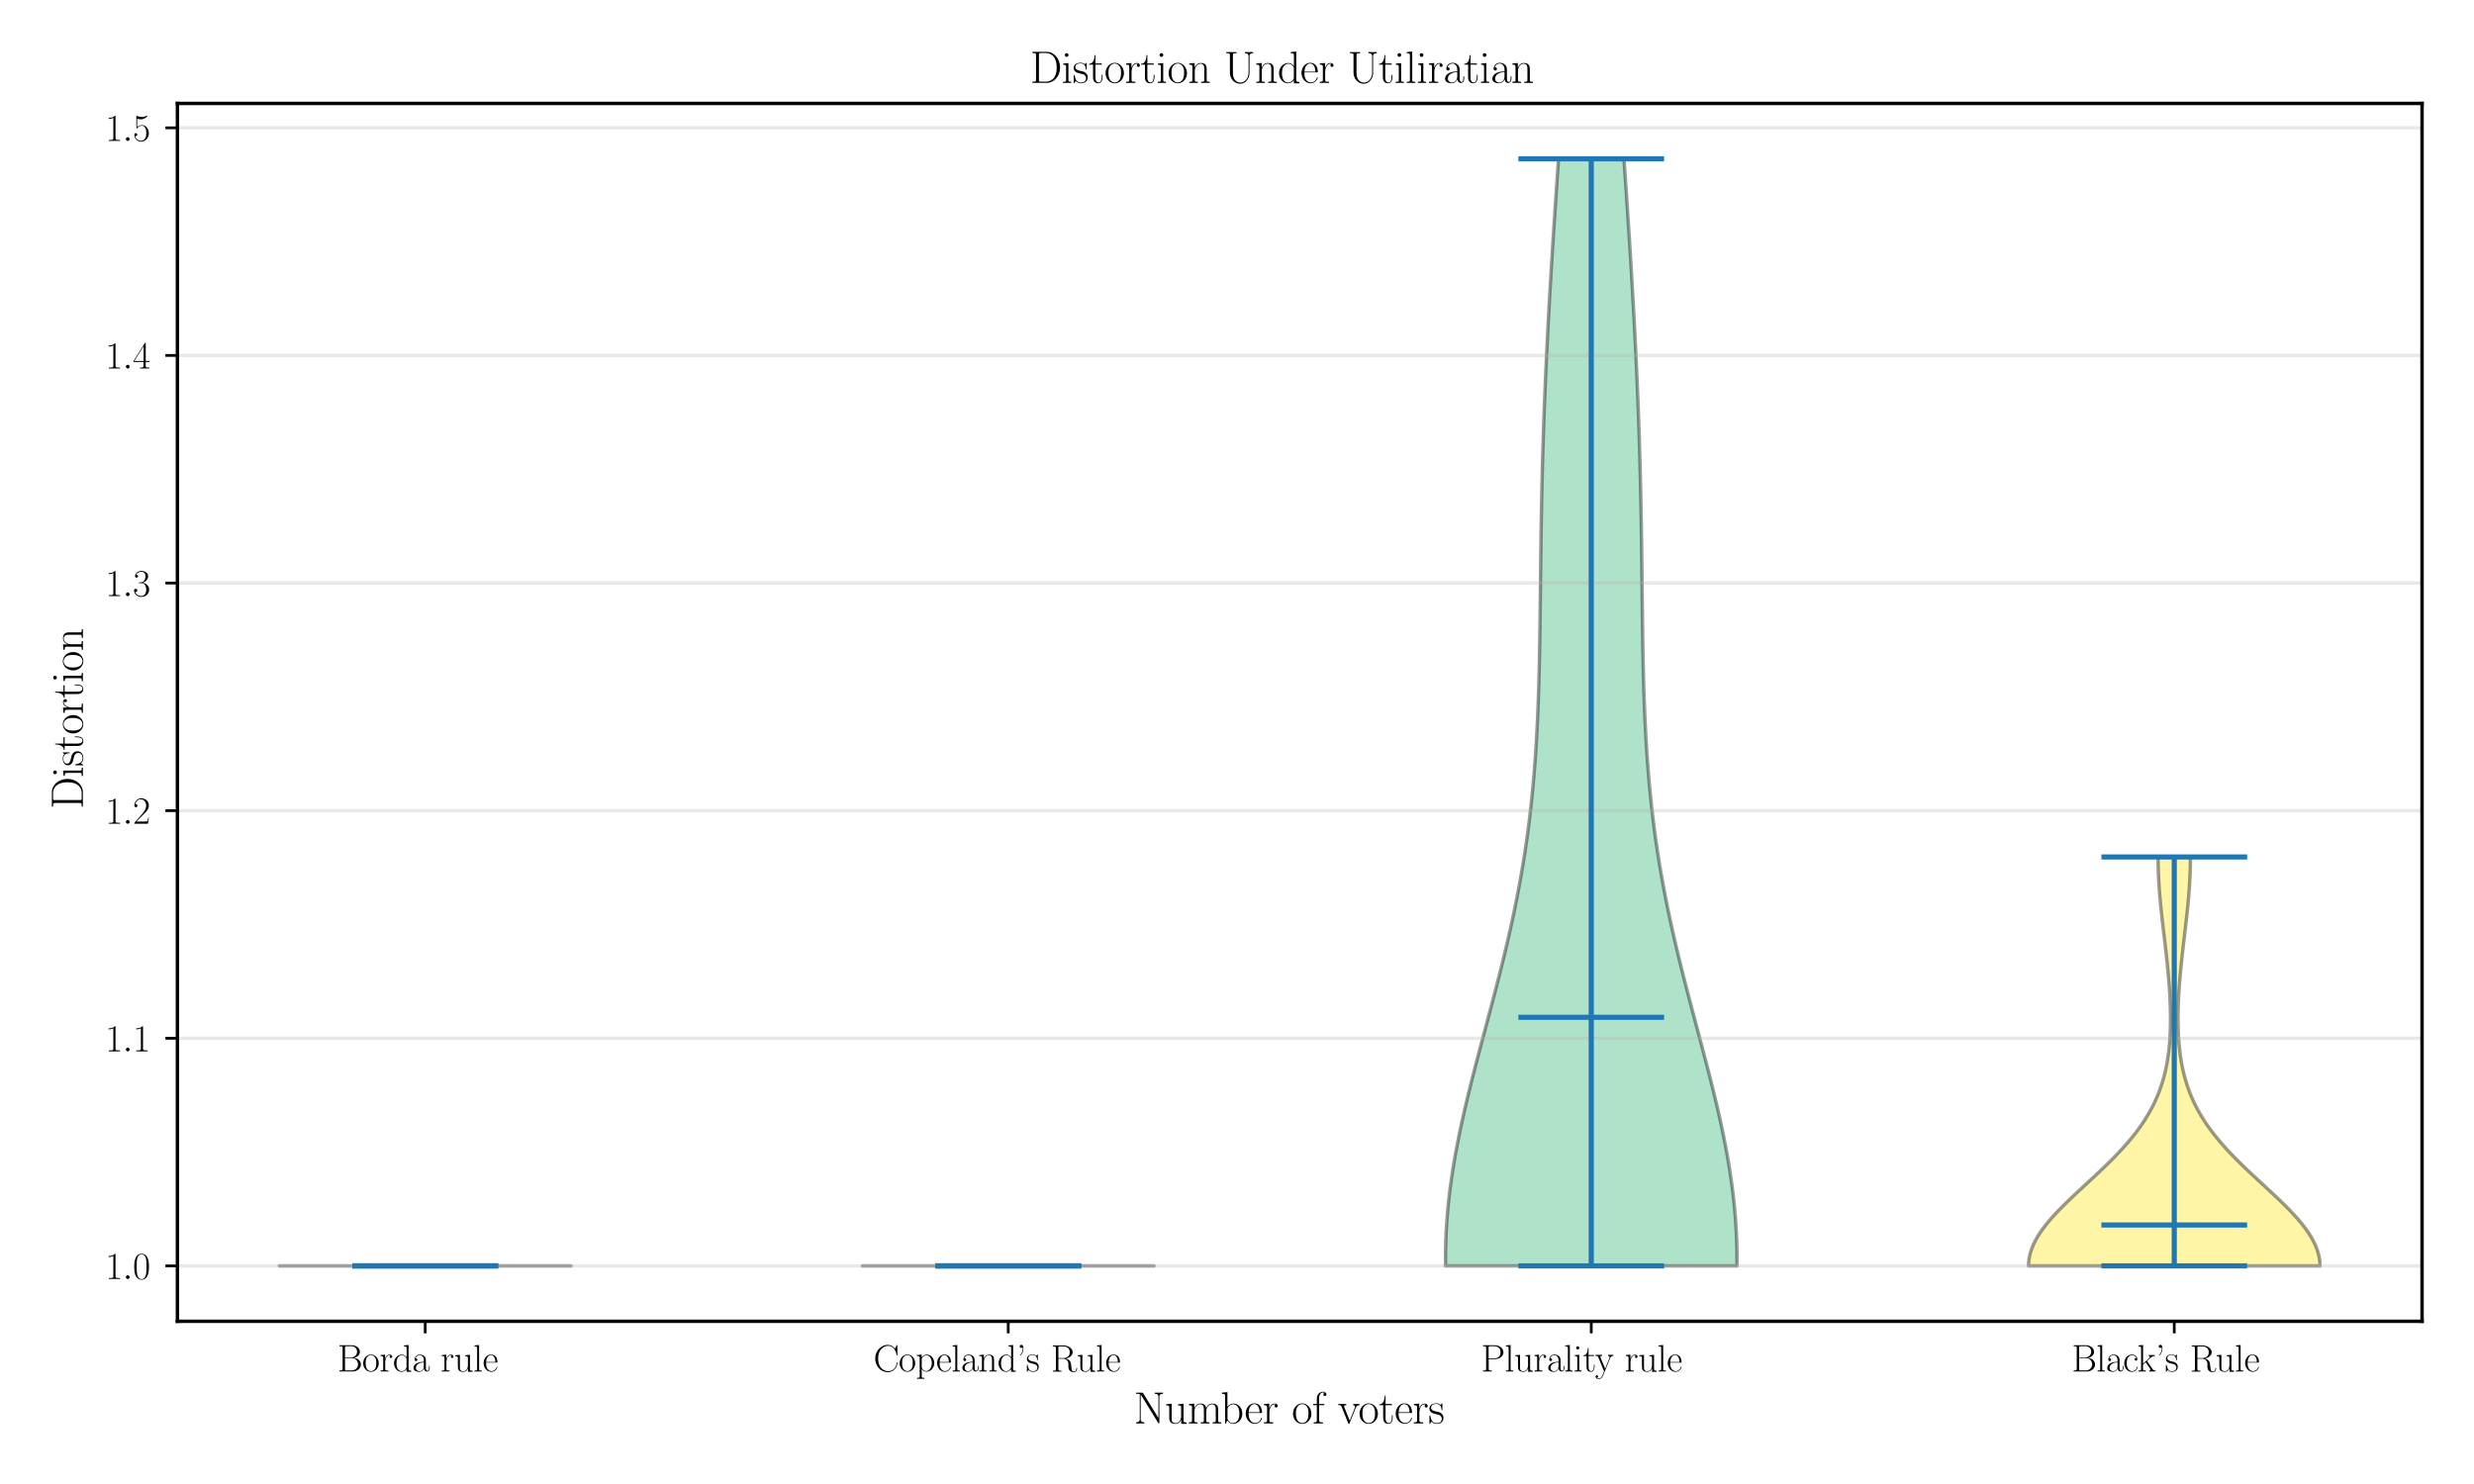 <?xml version="1.0" encoding="utf-8" standalone="no"?>
<!DOCTYPE svg PUBLIC "-//W3C//DTD SVG 1.1//EN"
  "http://www.w3.org/Graphics/SVG/1.1/DTD/svg11.dtd">
<svg xmlns:xlink="http://www.w3.org/1999/xlink" width="720pt" height="432pt" viewBox="0 0 720 432" xmlns="http://www.w3.org/2000/svg" version="1.1">
 <defs>
  <style type="text/css">*{stroke-linejoin: round; stroke-linecap: butt}</style>
 </defs>
 <g id="figure_1">
  <g id="patch_1">
   <path d="M 0 432 
L 720 432 
L 720 0 
L 0 0 
z
" style="fill: #ffffff"/>
  </g>
  <g id="axes_1">
   <g id="patch_2">
    <path d="M 51.635 384.626 
L 704.88 384.626 
L 704.88 30.114 
L 51.635 30.114 
z
" style="fill: #ffffff"/>
   </g>
   <g id="PolyCollection_1">
    <defs>
     <path id="m11a77b57ec" d="M 166.165 -63.488 
L 81.328 -63.488 
L 81.328 -63.488 
L 81.328 -63.488 
L 81.328 -63.488 
L 81.328 -63.488 
L 81.328 -63.488 
L 81.328 -63.488 
L 81.328 -63.488 
L 81.328 -63.488 
L 81.328 -63.488 
L 81.328 -63.488 
L 81.328 -63.488 
L 81.328 -63.488 
L 81.328 -63.488 
L 81.328 -63.488 
L 81.328 -63.488 
L 81.328 -63.488 
L 81.328 -63.488 
L 81.328 -63.488 
L 81.328 -63.488 
L 81.328 -63.488 
L 81.328 -63.488 
L 81.328 -63.488 
L 81.328 -63.488 
L 81.328 -63.488 
L 81.328 -63.488 
L 81.328 -63.488 
L 81.328 -63.488 
L 81.328 -63.488 
L 81.328 -63.488 
L 81.328 -63.488 
L 81.328 -63.488 
L 81.328 -63.488 
L 81.328 -63.488 
L 81.328 -63.488 
L 81.328 -63.488 
L 81.328 -63.488 
L 81.328 -63.488 
L 81.328 -63.488 
L 81.328 -63.488 
L 81.328 -63.488 
L 81.328 -63.488 
L 81.328 -63.488 
L 81.328 -63.488 
L 81.328 -63.488 
L 81.328 -63.488 
L 81.328 -63.488 
L 81.328 -63.488 
L 81.328 -63.488 
L 81.328 -63.488 
L 81.328 -63.488 
L 81.328 -63.488 
L 81.328 -63.488 
L 81.328 -63.488 
L 81.328 -63.488 
L 81.328 -63.488 
L 81.328 -63.488 
L 81.328 -63.488 
L 81.328 -63.488 
L 81.328 -63.488 
L 81.328 -63.488 
L 81.328 -63.488 
L 81.328 -63.488 
L 81.328 -63.488 
L 81.328 -63.488 
L 81.328 -63.488 
L 81.328 -63.488 
L 81.328 -63.488 
L 81.328 -63.488 
L 81.328 -63.488 
L 81.328 -63.488 
L 81.328 -63.488 
L 81.328 -63.488 
L 81.328 -63.488 
L 81.328 -63.488 
L 81.328 -63.488 
L 81.328 -63.488 
L 81.328 -63.488 
L 81.328 -63.488 
L 81.328 -63.488 
L 81.328 -63.488 
L 81.328 -63.488 
L 81.328 -63.488 
L 81.328 -63.488 
L 81.328 -63.488 
L 81.328 -63.488 
L 81.328 -63.488 
L 81.328 -63.488 
L 81.328 -63.488 
L 81.328 -63.488 
L 81.328 -63.488 
L 81.328 -63.488 
L 81.328 -63.488 
L 81.328 -63.488 
L 81.328 -63.488 
L 81.328 -63.488 
L 81.328 -63.488 
L 81.328 -63.488 
L 81.328 -63.488 
L 81.328 -63.488 
L 166.165 -63.488 
L 166.165 -63.488 
L 166.165 -63.488 
L 166.165 -63.488 
L 166.165 -63.488 
L 166.165 -63.488 
L 166.165 -63.488 
L 166.165 -63.488 
L 166.165 -63.488 
L 166.165 -63.488 
L 166.165 -63.488 
L 166.165 -63.488 
L 166.165 -63.488 
L 166.165 -63.488 
L 166.165 -63.488 
L 166.165 -63.488 
L 166.165 -63.488 
L 166.165 -63.488 
L 166.165 -63.488 
L 166.165 -63.488 
L 166.165 -63.488 
L 166.165 -63.488 
L 166.165 -63.488 
L 166.165 -63.488 
L 166.165 -63.488 
L 166.165 -63.488 
L 166.165 -63.488 
L 166.165 -63.488 
L 166.165 -63.488 
L 166.165 -63.488 
L 166.165 -63.488 
L 166.165 -63.488 
L 166.165 -63.488 
L 166.165 -63.488 
L 166.165 -63.488 
L 166.165 -63.488 
L 166.165 -63.488 
L 166.165 -63.488 
L 166.165 -63.488 
L 166.165 -63.488 
L 166.165 -63.488 
L 166.165 -63.488 
L 166.165 -63.488 
L 166.165 -63.488 
L 166.165 -63.488 
L 166.165 -63.488 
L 166.165 -63.488 
L 166.165 -63.488 
L 166.165 -63.488 
L 166.165 -63.488 
L 166.165 -63.488 
L 166.165 -63.488 
L 166.165 -63.488 
L 166.165 -63.488 
L 166.165 -63.488 
L 166.165 -63.488 
L 166.165 -63.488 
L 166.165 -63.488 
L 166.165 -63.488 
L 166.165 -63.488 
L 166.165 -63.488 
L 166.165 -63.488 
L 166.165 -63.488 
L 166.165 -63.488 
L 166.165 -63.488 
L 166.165 -63.488 
L 166.165 -63.488 
L 166.165 -63.488 
L 166.165 -63.488 
L 166.165 -63.488 
L 166.165 -63.488 
L 166.165 -63.488 
L 166.165 -63.488 
L 166.165 -63.488 
L 166.165 -63.488 
L 166.165 -63.488 
L 166.165 -63.488 
L 166.165 -63.488 
L 166.165 -63.488 
L 166.165 -63.488 
L 166.165 -63.488 
L 166.165 -63.488 
L 166.165 -63.488 
L 166.165 -63.488 
L 166.165 -63.488 
L 166.165 -63.488 
L 166.165 -63.488 
L 166.165 -63.488 
L 166.165 -63.488 
L 166.165 -63.488 
L 166.165 -63.488 
L 166.165 -63.488 
L 166.165 -63.488 
L 166.165 -63.488 
L 166.165 -63.488 
L 166.165 -63.488 
L 166.165 -63.488 
L 166.165 -63.488 
L 166.165 -63.488 
L 166.165 -63.488 
L 166.165 -63.488 
z
" style="stroke: #000000; stroke-opacity: 0.4"/>
    </defs>
    <g clip-path="url(#p20ee28dfc5)">
     <use xlink:href="#m11a77b57ec" x="0" y="432" style="fill: #440154; fill-opacity: 0.4; stroke: #000000; stroke-opacity: 0.4"/>
    </g>
   </g>
   <g id="PolyCollection_2">
    <defs>
     <path id="mfecf974565" d="M 335.839 -63.488 
L 251.002 -63.488 
L 251.002 -63.488 
L 251.002 -63.488 
L 251.002 -63.488 
L 251.002 -63.488 
L 251.002 -63.488 
L 251.002 -63.488 
L 251.002 -63.488 
L 251.002 -63.488 
L 251.002 -63.488 
L 251.002 -63.488 
L 251.002 -63.488 
L 251.002 -63.488 
L 251.002 -63.488 
L 251.002 -63.488 
L 251.002 -63.488 
L 251.002 -63.488 
L 251.002 -63.488 
L 251.002 -63.488 
L 251.002 -63.488 
L 251.002 -63.488 
L 251.002 -63.488 
L 251.002 -63.488 
L 251.002 -63.488 
L 251.002 -63.488 
L 251.002 -63.488 
L 251.002 -63.488 
L 251.002 -63.488 
L 251.002 -63.488 
L 251.002 -63.488 
L 251.002 -63.488 
L 251.002 -63.488 
L 251.002 -63.488 
L 251.002 -63.488 
L 251.002 -63.488 
L 251.002 -63.488 
L 251.002 -63.488 
L 251.002 -63.488 
L 251.002 -63.488 
L 251.002 -63.488 
L 251.002 -63.488 
L 251.002 -63.488 
L 251.002 -63.488 
L 251.002 -63.488 
L 251.002 -63.488 
L 251.002 -63.488 
L 251.002 -63.488 
L 251.002 -63.488 
L 251.002 -63.488 
L 251.002 -63.488 
L 251.002 -63.488 
L 251.002 -63.488 
L 251.002 -63.488 
L 251.002 -63.488 
L 251.002 -63.488 
L 251.002 -63.488 
L 251.002 -63.488 
L 251.002 -63.488 
L 251.002 -63.488 
L 251.002 -63.488 
L 251.002 -63.488 
L 251.002 -63.488 
L 251.002 -63.488 
L 251.002 -63.488 
L 251.002 -63.488 
L 251.002 -63.488 
L 251.002 -63.488 
L 251.002 -63.488 
L 251.002 -63.488 
L 251.002 -63.488 
L 251.002 -63.488 
L 251.002 -63.488 
L 251.002 -63.488 
L 251.002 -63.488 
L 251.002 -63.488 
L 251.002 -63.488 
L 251.002 -63.488 
L 251.002 -63.488 
L 251.002 -63.488 
L 251.002 -63.488 
L 251.002 -63.488 
L 251.002 -63.488 
L 251.002 -63.488 
L 251.002 -63.488 
L 251.002 -63.488 
L 251.002 -63.488 
L 251.002 -63.488 
L 251.002 -63.488 
L 251.002 -63.488 
L 251.002 -63.488 
L 251.002 -63.488 
L 251.002 -63.488 
L 251.002 -63.488 
L 251.002 -63.488 
L 251.002 -63.488 
L 251.002 -63.488 
L 251.002 -63.488 
L 251.002 -63.488 
L 251.002 -63.488 
L 251.002 -63.488 
L 335.839 -63.488 
L 335.839 -63.488 
L 335.839 -63.488 
L 335.839 -63.488 
L 335.839 -63.488 
L 335.839 -63.488 
L 335.839 -63.488 
L 335.839 -63.488 
L 335.839 -63.488 
L 335.839 -63.488 
L 335.839 -63.488 
L 335.839 -63.488 
L 335.839 -63.488 
L 335.839 -63.488 
L 335.839 -63.488 
L 335.839 -63.488 
L 335.839 -63.488 
L 335.839 -63.488 
L 335.839 -63.488 
L 335.839 -63.488 
L 335.839 -63.488 
L 335.839 -63.488 
L 335.839 -63.488 
L 335.839 -63.488 
L 335.839 -63.488 
L 335.839 -63.488 
L 335.839 -63.488 
L 335.839 -63.488 
L 335.839 -63.488 
L 335.839 -63.488 
L 335.839 -63.488 
L 335.839 -63.488 
L 335.839 -63.488 
L 335.839 -63.488 
L 335.839 -63.488 
L 335.839 -63.488 
L 335.839 -63.488 
L 335.839 -63.488 
L 335.839 -63.488 
L 335.839 -63.488 
L 335.839 -63.488 
L 335.839 -63.488 
L 335.839 -63.488 
L 335.839 -63.488 
L 335.839 -63.488 
L 335.839 -63.488 
L 335.839 -63.488 
L 335.839 -63.488 
L 335.839 -63.488 
L 335.839 -63.488 
L 335.839 -63.488 
L 335.839 -63.488 
L 335.839 -63.488 
L 335.839 -63.488 
L 335.839 -63.488 
L 335.839 -63.488 
L 335.839 -63.488 
L 335.839 -63.488 
L 335.839 -63.488 
L 335.839 -63.488 
L 335.839 -63.488 
L 335.839 -63.488 
L 335.839 -63.488 
L 335.839 -63.488 
L 335.839 -63.488 
L 335.839 -63.488 
L 335.839 -63.488 
L 335.839 -63.488 
L 335.839 -63.488 
L 335.839 -63.488 
L 335.839 -63.488 
L 335.839 -63.488 
L 335.839 -63.488 
L 335.839 -63.488 
L 335.839 -63.488 
L 335.839 -63.488 
L 335.839 -63.488 
L 335.839 -63.488 
L 335.839 -63.488 
L 335.839 -63.488 
L 335.839 -63.488 
L 335.839 -63.488 
L 335.839 -63.488 
L 335.839 -63.488 
L 335.839 -63.488 
L 335.839 -63.488 
L 335.839 -63.488 
L 335.839 -63.488 
L 335.839 -63.488 
L 335.839 -63.488 
L 335.839 -63.488 
L 335.839 -63.488 
L 335.839 -63.488 
L 335.839 -63.488 
L 335.839 -63.488 
L 335.839 -63.488 
L 335.839 -63.488 
L 335.839 -63.488 
L 335.839 -63.488 
L 335.839 -63.488 
L 335.839 -63.488 
z
" style="stroke: #000000; stroke-opacity: 0.4"/>
    </defs>
    <g clip-path="url(#p20ee28dfc5)">
     <use xlink:href="#mfecf974565" x="0" y="432" style="fill: #31688e; fill-opacity: 0.4; stroke: #000000; stroke-opacity: 0.4"/>
    </g>
   </g>
   <g id="PolyCollection_3">
    <defs>
     <path id="mfc6477b721" d="M 505.502 -63.488 
L 420.688 -63.488 
L 420.676 -66.743 
L 420.736 -69.999 
L 420.865 -73.254 
L 421.064 -76.509 
L 421.329 -79.765 
L 421.659 -83.02 
L 422.052 -86.276 
L 422.504 -89.531 
L 423.013 -92.786 
L 423.575 -96.042 
L 424.186 -99.297 
L 424.842 -102.553 
L 425.54 -105.808 
L 426.274 -109.063 
L 427.041 -112.319 
L 427.837 -115.574 
L 428.655 -118.829 
L 429.492 -122.085 
L 430.344 -125.34 
L 431.205 -128.596 
L 432.072 -131.851 
L 432.939 -135.106 
L 433.804 -138.362 
L 434.661 -141.617 
L 435.507 -144.873 
L 436.338 -148.128 
L 437.152 -151.383 
L 437.945 -154.639 
L 438.714 -157.894 
L 439.457 -161.15 
L 440.172 -164.405 
L 440.856 -167.66 
L 441.509 -170.916 
L 442.129 -174.171 
L 442.715 -177.427 
L 443.267 -180.682 
L 443.783 -183.937 
L 444.265 -187.193 
L 444.712 -190.448 
L 445.125 -193.704 
L 445.504 -196.959 
L 445.85 -200.214 
L 446.165 -203.47 
L 446.45 -206.725 
L 446.705 -209.981 
L 446.933 -213.236 
L 447.136 -216.491 
L 447.314 -219.747 
L 447.471 -223.002 
L 447.607 -226.257 
L 447.725 -229.513 
L 447.827 -232.768 
L 447.914 -236.024 
L 447.989 -239.279 
L 448.053 -242.534 
L 448.108 -245.79 
L 448.156 -249.045 
L 448.199 -252.301 
L 448.238 -255.556 
L 448.274 -258.811 
L 448.31 -262.067 
L 448.346 -265.322 
L 448.383 -268.578 
L 448.423 -271.833 
L 448.467 -275.088 
L 448.514 -278.344 
L 448.567 -281.599 
L 448.626 -284.855 
L 448.69 -288.11 
L 448.762 -291.365 
L 448.84 -294.621 
L 448.925 -297.876 
L 449.018 -301.132 
L 449.118 -304.387 
L 449.226 -307.642 
L 449.341 -310.898 
L 449.463 -314.153 
L 449.593 -317.409 
L 449.73 -320.664 
L 449.873 -323.919 
L 450.023 -327.175 
L 450.179 -330.43 
L 450.342 -333.685 
L 450.51 -336.941 
L 450.684 -340.196 
L 450.864 -343.452 
L 451.048 -346.707 
L 451.237 -349.962 
L 451.431 -353.218 
L 451.629 -356.473 
L 451.831 -359.729 
L 452.037 -362.984 
L 452.247 -366.239 
L 452.46 -369.495 
L 452.676 -372.75 
L 452.895 -376.006 
L 453.117 -379.261 
L 453.341 -382.516 
L 453.568 -385.772 
L 472.621 -385.772 
L 472.621 -385.772 
L 472.848 -382.516 
L 473.072 -379.261 
L 473.294 -376.006 
L 473.513 -372.75 
L 473.73 -369.495 
L 473.942 -366.239 
L 474.152 -362.984 
L 474.358 -359.729 
L 474.56 -356.473 
L 474.758 -353.218 
L 474.952 -349.962 
L 475.141 -346.707 
L 475.326 -343.452 
L 475.505 -340.196 
L 475.679 -336.941 
L 475.847 -333.685 
L 476.01 -330.43 
L 476.166 -327.175 
L 476.316 -323.919 
L 476.46 -320.664 
L 476.596 -317.409 
L 476.726 -314.153 
L 476.848 -310.898 
L 476.963 -307.642 
L 477.071 -304.387 
L 477.171 -301.132 
L 477.264 -297.876 
L 477.349 -294.621 
L 477.428 -291.365 
L 477.499 -288.11 
L 477.564 -284.855 
L 477.622 -281.599 
L 477.675 -278.344 
L 477.723 -275.088 
L 477.766 -271.833 
L 477.806 -268.578 
L 477.844 -265.322 
L 477.879 -262.067 
L 477.915 -258.811 
L 477.952 -255.556 
L 477.99 -252.301 
L 478.033 -249.045 
L 478.081 -245.79 
L 478.137 -242.534 
L 478.201 -239.279 
L 478.275 -236.024 
L 478.363 -232.768 
L 478.464 -229.513 
L 478.582 -226.257 
L 478.719 -223.002 
L 478.875 -219.747 
L 479.054 -216.491 
L 479.256 -213.236 
L 479.484 -209.981 
L 479.74 -206.725 
L 480.024 -203.47 
L 480.339 -200.214 
L 480.685 -196.959 
L 481.064 -193.704 
L 481.477 -190.448 
L 481.924 -187.193 
L 482.406 -183.937 
L 482.923 -180.682 
L 483.474 -177.427 
L 484.06 -174.171 
L 484.68 -170.916 
L 485.333 -167.66 
L 486.018 -164.405 
L 486.732 -161.15 
L 487.475 -157.894 
L 488.245 -154.639 
L 489.037 -151.383 
L 489.851 -148.128 
L 490.683 -144.873 
L 491.529 -141.617 
L 492.386 -138.362 
L 493.25 -135.106 
L 494.117 -131.851 
L 494.984 -128.596 
L 495.845 -125.34 
L 496.697 -122.085 
L 497.534 -118.829 
L 498.353 -115.574 
L 499.148 -112.319 
L 499.915 -109.063 
L 500.65 -105.808 
L 501.347 -102.553 
L 502.004 -99.297 
L 502.615 -96.042 
L 503.177 -92.786 
L 503.685 -89.531 
L 504.138 -86.276 
L 504.53 -83.02 
L 504.86 -79.765 
L 505.126 -76.509 
L 505.324 -73.254 
L 505.454 -69.999 
L 505.513 -66.743 
L 505.502 -63.488 
z
" style="stroke: #000000; stroke-opacity: 0.4"/>
    </defs>
    <g clip-path="url(#p20ee28dfc5)">
     <use xlink:href="#mfc6477b721" x="0" y="432" style="fill: #35b779; fill-opacity: 0.4; stroke: #000000; stroke-opacity: 0.4"/>
    </g>
   </g>
   <g id="PolyCollection_4">
    <defs>
     <path id="m595be075d6" d="M 675.187 -63.488 
L 590.35 -63.488 
L 590.404 -64.69 
L 590.567 -65.893 
L 590.836 -67.095 
L 591.211 -68.297 
L 591.687 -69.5 
L 592.262 -70.702 
L 592.932 -71.905 
L 593.69 -73.107 
L 594.532 -74.31 
L 595.452 -75.512 
L 596.443 -76.714 
L 597.497 -77.917 
L 598.609 -79.119 
L 599.771 -80.322 
L 600.975 -81.524 
L 602.213 -82.727 
L 603.478 -83.929 
L 604.762 -85.131 
L 606.059 -86.334 
L 607.36 -87.536 
L 608.66 -88.739 
L 609.952 -89.941 
L 611.23 -91.144 
L 612.488 -92.346 
L 613.722 -93.548 
L 614.926 -94.751 
L 616.096 -95.953 
L 617.229 -97.156 
L 618.321 -98.358 
L 619.371 -99.561 
L 620.376 -100.763 
L 621.333 -101.965 
L 622.243 -103.168 
L 623.105 -104.37 
L 623.917 -105.573 
L 624.68 -106.775 
L 625.395 -107.977 
L 626.061 -109.18 
L 626.681 -110.382 
L 627.255 -111.585 
L 627.784 -112.787 
L 628.271 -113.99 
L 628.716 -115.192 
L 629.122 -116.394 
L 629.49 -117.597 
L 629.822 -118.799 
L 630.12 -120.002 
L 630.386 -121.204 
L 630.621 -122.407 
L 630.828 -123.609 
L 631.009 -124.811 
L 631.164 -126.014 
L 631.296 -127.216 
L 631.406 -128.419 
L 631.495 -129.621 
L 631.565 -130.824 
L 631.617 -132.026 
L 631.652 -133.228 
L 631.672 -134.431 
L 631.677 -135.633 
L 631.667 -136.836 
L 631.645 -138.038 
L 631.611 -139.241 
L 631.565 -140.443 
L 631.508 -141.645 
L 631.441 -142.848 
L 631.365 -144.05 
L 631.28 -145.253 
L 631.186 -146.455 
L 631.085 -147.658 
L 630.976 -148.86 
L 630.861 -150.062 
L 630.741 -151.265 
L 630.615 -152.467 
L 630.484 -153.67 
L 630.35 -154.872 
L 630.212 -156.074 
L 630.073 -157.277 
L 629.931 -158.479 
L 629.789 -159.682 
L 629.647 -160.884 
L 629.506 -162.087 
L 629.367 -163.289 
L 629.231 -164.491 
L 629.098 -165.694 
L 628.97 -166.896 
L 628.847 -168.099 
L 628.73 -169.301 
L 628.621 -170.504 
L 628.519 -171.706 
L 628.425 -172.908 
L 628.341 -174.111 
L 628.267 -175.313 
L 628.204 -176.516 
L 628.151 -177.718 
L 628.109 -178.921 
L 628.079 -180.123 
L 628.061 -181.325 
L 628.055 -182.528 
L 637.482 -182.528 
L 637.482 -182.528 
L 637.476 -181.325 
L 637.458 -180.123 
L 637.428 -178.921 
L 637.386 -177.718 
L 637.334 -176.516 
L 637.27 -175.313 
L 637.196 -174.111 
L 637.112 -172.908 
L 637.018 -171.706 
L 636.917 -170.504 
L 636.807 -169.301 
L 636.69 -168.099 
L 636.567 -166.896 
L 636.439 -165.694 
L 636.306 -164.491 
L 636.17 -163.289 
L 636.031 -162.087 
L 635.89 -160.884 
L 635.748 -159.682 
L 635.606 -158.479 
L 635.464 -157.277 
L 635.325 -156.074 
L 635.187 -154.872 
L 635.053 -153.67 
L 634.922 -152.467 
L 634.796 -151.265 
L 634.676 -150.062 
L 634.561 -148.86 
L 634.452 -147.658 
L 634.351 -146.455 
L 634.257 -145.253 
L 634.172 -144.05 
L 634.096 -142.848 
L 634.029 -141.645 
L 633.972 -140.443 
L 633.926 -139.241 
L 633.892 -138.038 
L 633.87 -136.836 
L 633.861 -135.633 
L 633.865 -134.431 
L 633.885 -133.228 
L 633.92 -132.026 
L 633.972 -130.824 
L 634.042 -129.621 
L 634.131 -128.419 
L 634.241 -127.216 
L 634.373 -126.014 
L 634.528 -124.811 
L 634.709 -123.609 
L 634.916 -122.407 
L 635.152 -121.204 
L 635.417 -120.002 
L 635.715 -118.799 
L 636.048 -117.597 
L 636.415 -116.394 
L 636.821 -115.192 
L 637.266 -113.99 
L 637.753 -112.787 
L 638.282 -111.585 
L 638.856 -110.382 
L 639.476 -109.18 
L 640.142 -107.977 
L 640.857 -106.775 
L 641.62 -105.573 
L 642.433 -104.37 
L 643.294 -103.168 
L 644.204 -101.965 
L 645.162 -100.763 
L 646.166 -99.561 
L 647.216 -98.358 
L 648.308 -97.156 
L 649.441 -95.953 
L 650.612 -94.751 
L 651.815 -93.548 
L 653.049 -92.346 
L 654.307 -91.144 
L 655.585 -89.941 
L 656.877 -88.739 
L 658.177 -87.536 
L 659.478 -86.334 
L 660.775 -85.131 
L 662.059 -83.929 
L 663.324 -82.727 
L 664.563 -81.524 
L 665.766 -80.322 
L 666.928 -79.119 
L 668.04 -77.917 
L 669.095 -76.714 
L 670.085 -75.512 
L 671.005 -74.31 
L 671.847 -73.107 
L 672.606 -71.905 
L 673.275 -70.702 
L 673.85 -69.5 
L 674.326 -68.297 
L 674.701 -67.095 
L 674.97 -65.893 
L 675.133 -64.69 
L 675.187 -63.488 
z
" style="stroke: #000000; stroke-opacity: 0.4"/>
    </defs>
    <g clip-path="url(#p20ee28dfc5)">
     <use xlink:href="#m595be075d6" x="0" y="432" style="fill: #fde725; fill-opacity: 0.4; stroke: #000000; stroke-opacity: 0.4"/>
    </g>
   </g>
   <g id="matplotlib.axis_1">
    <g id="xtick_1">
     <g id="line2d_1">
      <defs>
       <path id="m337ea068b5" d="M 0 0 
L 0 3.5 
" style="stroke: #000000; stroke-width: 0.8"/>
      </defs>
      <g>
       <use xlink:href="#m337ea068b5" x="123.747" y="384.626" style="stroke: #000000; stroke-width: 0.8"/>
      </g>
     </g>
     <g id="text_1">
      <!-- Borda rule -->
      <g transform="translate(98.222 399.237) scale(0.11 -0.11)">
       <defs>
        <path id="CMR17-42" d="M 333 4352 
L 333 4186 
C 774 4186 845 4186 845 3900 
L 845 452 
C 845 166 774 166 333 166 
L 333 0 
L 2534 0 
C 3354 0 3885 583 3885 1164 
C 3885 1741 3360 2233 2675 2233 
C 3290 2356 3718 2771 3718 3264 
C 3718 3802 3194 4352 2368 4352 
L 333 4352 
z
M 1248 2304 
L 1248 3937 
C 1248 4155 1261 4186 1517 4186 
L 2336 4186 
C 2970 4186 3251 3674 3251 3277 
C 3251 2791 2861 2304 2170 2304 
L 1248 2304 
z
M 1517 166 
C 1261 166 1248 197 1248 413 
L 1248 2202 
L 2432 2202 
C 3091 2202 3411 1625 3411 1162 
C 3411 699 3046 166 2349 166 
L 1517 166 
z
" transform="scale(0.016)"/>
        <path id="CMR17-6f" d="M 2758 1356 
C 2758 2176 2163 2816 1466 2816 
C 768 2816 173 2176 173 1356 
C 173 551 768 -64 1466 -64 
C 2163 -64 2758 551 2758 1356 
z
M 1466 51 
C 1165 51 909 230 762 480 
C 602 767 582 1126 582 1408 
C 582 1677 595 2010 762 2298 
C 890 2509 1139 2714 1466 2714 
C 1754 2714 1997 2554 2150 2330 
C 2349 2029 2349 1607 2349 1408 
C 2349 1158 2336 775 2163 467 
C 1984 173 1709 51 1466 51 
z
" transform="scale(0.016)"/>
        <path id="CMR17-72" d="M 960 1497 
C 960 2112 1222 2688 1702 2688 
C 1747 2688 1792 2682 1837 2662 
C 1837 2662 1696 2617 1696 2452 
C 1696 2298 1818 2234 1914 2234 
C 1990 2234 2131 2279 2131 2458 
C 2131 2663 1926 2790 1709 2790 
C 1222 2790 1011 2317 947 2093 
L 941 2093 
L 941 2790 
L 198 2720 
L 198 2554 
C 576 2554 634 2515 634 2208 
L 634 428 
C 634 184 608 153 198 153 
L 198 -13 
C 352 0 646 0 813 0 
C 998 0 1325 0 1498 -13 
L 1498 153 
C 1037 153 960 153 960 440 
L 960 1497 
z
" transform="scale(0.016)"/>
        <path id="CMR17-64" d="M 1869 4326 
L 1869 4160 
C 2246 4160 2304 4122 2304 3820 
L 2304 2345 
C 2278 2377 2016 2790 1498 2790 
C 845 2790 211 2208 211 1364 
C 211 525 806 -64 1434 -64 
C 1978 -64 2259 337 2291 380 
L 2291 -63 
L 3066 -63 
L 3066 128 
C 2688 128 2630 166 2630 473 
L 2630 4396 
L 1869 4326 
z
M 2291 755 
C 2291 563 2176 390 2029 262 
C 1811 70 1594 38 1472 38 
C 1286 38 621 134 621 1356 
C 621 2612 1363 2688 1530 2688 
C 1824 2688 2061 2522 2208 2291 
C 2291 2157 2291 2138 2291 2023 
L 2291 755 
z
" transform="scale(0.016)"/>
        <path id="CMR17-61" d="M 2304 1653 
C 2304 2072 2304 2294 2035 2543 
C 1798 2752 1523 2816 1306 2816 
C 800 2816 435 2407 435 1971 
C 435 1728 627 1728 666 1728 
C 749 1728 896 1778 896 1954 
C 896 2112 774 2181 666 2181 
C 640 2181 608 2174 589 2168 
C 723 2592 1069 2714 1293 2714 
C 1613 2714 1965 2429 1965 1885 
L 1965 1600 
C 1587 1600 1133 1549 774 1357 
C 371 1133 256 813 256 570 
C 256 77 832 -64 1171 -64 
C 1523 -64 1850 139 1990 511 
C 2003 233 2182 -18 2464 -18 
C 2598 -18 2938 70 2938 567 
L 2938 920 
L 2822 920 
L 2822 562 
C 2822 178 2650 128 2566 128 
C 2304 128 2304 458 2304 738 
L 2304 1653 
z
M 1965 870 
C 1965 317 1568 38 1216 38 
C 896 38 646 275 646 570 
C 646 761 730 1100 1101 1305 
C 1408 1478 1760 1504 1965 1504 
L 1965 870 
z
" transform="scale(0.016)"/>
        <path id="CMR17-75" d="M 1882 2693 
L 1882 2528 
C 2259 2528 2317 2489 2317 2186 
L 2317 1032 
C 2317 500 2029 38 1555 38 
C 1030 38 986 348 986 678 
L 986 2763 
L 211 2693 
L 211 2528 
C 467 2528 640 2528 646 2274 
L 646 1058 
C 646 633 646 361 813 183 
C 896 101 1056 -64 1517 -64 
C 2061 -64 2272 377 2323 506 
L 2330 506 
L 2330 -63 
L 3091 -63 
L 3091 128 
C 2714 128 2656 166 2656 473 
L 2656 2763 
L 1882 2693 
z
" transform="scale(0.016)"/>
        <path id="CMR17-6c" d="M 979 4396 
L 218 4326 
L 218 4160 
C 595 4160 653 4122 653 3817 
L 653 426 
C 653 184 627 153 218 153 
L 218 -13 
C 371 0 653 0 813 0 
C 979 0 1261 0 1414 -13 
L 1414 153 
C 1005 153 979 178 979 426 
L 979 4396 
z
" transform="scale(0.016)"/>
        <path id="CMR17-65" d="M 2438 1472 
C 2464 1498 2464 1511 2464 1576 
C 2464 2238 2118 2816 1389 2816 
C 710 2816 173 2169 173 1383 
C 173 551 781 -64 1459 -64 
C 2176 -64 2458 607 2458 740 
C 2458 784 2419 784 2406 784 
C 2362 784 2355 771 2330 696 
C 2189 265 1837 51 1504 51 
C 1229 51 954 203 781 480 
C 582 803 582 1176 582 1472 
L 2438 1472 
z
M 589 1568 
C 634 2505 1126 2714 1382 2714 
C 1818 2714 2112 2297 2118 1568 
L 589 1568 
z
" transform="scale(0.016)"/>
       </defs>
       <use xlink:href="#CMR17-42" transform="scale(0.996)"/>
       <use xlink:href="#CMR17-6f" transform="translate(65.189 0) scale(0.996)"/>
       <use xlink:href="#CMR17-72" transform="translate(110.879 0) scale(0.996)"/>
       <use xlink:href="#CMR17-64" transform="translate(146.16 0) scale(0.996)"/>
       <use xlink:href="#CMR17-61" transform="translate(197.055 0) scale(0.996)"/>
       <use xlink:href="#CMR17-72" transform="translate(272.822 0) scale(0.996)"/>
       <use xlink:href="#CMR17-75" transform="translate(308.103 0) scale(0.996)"/>
       <use xlink:href="#CMR17-6c" transform="translate(358.998 0) scale(0.996)"/>
       <use xlink:href="#CMR17-65" transform="translate(383.869 0) scale(0.996)"/>
      </g>
     </g>
    </g>
    <g id="xtick_2">
     <g id="line2d_2">
      <g>
       <use xlink:href="#m337ea068b5" x="293.421" y="384.626" style="stroke: #000000; stroke-width: 0.8"/>
      </g>
     </g>
     <g id="text_2">
      <!-- Copeland's Rule -->
      <g transform="translate(254.197 399.237) scale(0.11 -0.11)">
       <defs>
        <path id="CMR17-43" d="M 3974 4289 
C 3974 4403 3968 4410 3930 4410 
C 3904 4410 3898 4403 3853 4327 
L 3571 3792 
C 3258 4187 2874 4416 2381 4416 
C 1286 4416 294 3456 294 2148 
C 294 826 1286 -128 2387 -128 
C 3366 -128 3974 730 3974 1461 
C 3974 1524 3974 1550 3917 1550 
C 3866 1550 3866 1531 3859 1474 
C 3808 585 3168 38 2477 38 
C 1824 38 781 495 781 2147 
C 781 3805 1843 4250 2464 4250 
C 3187 4250 3712 3628 3834 2745 
C 3846 2668 3846 2655 3904 2655 
C 3974 2655 3974 2668 3974 2783 
L 3974 4289 
z
" transform="scale(0.016)"/>
        <path id="CMR17-70" d="M 1408 -1063 
C 998 -1063 973 -1037 973 -789 
L 973 402 
C 1158 134 1427 -38 1766 -38 
C 2406 -38 3053 523 3053 1388 
C 3053 2191 2496 2802 1837 2802 
C 1453 2802 1139 2592 960 2338 
L 960 2802 
L 198 2732 
L 198 2567 
C 576 2567 634 2528 634 2223 
L 634 -789 
C 634 -1031 608 -1063 198 -1063 
L 198 -1228 
C 352 -1216 634 -1216 800 -1216 
C 966 -1216 1254 -1216 1408 -1228 
L 1408 -1063 
z
M 973 2012 
C 973 2102 973 2235 1222 2471 
C 1254 2497 1472 2688 1792 2688 
C 2259 2688 2643 2108 2643 1382 
C 2643 656 2234 64 1728 64 
C 1498 64 1248 172 1056 472 
C 973 612 973 650 973 752 
L 973 2012 
z
" transform="scale(0.016)"/>
        <path id="CMR17-6e" d="M 2656 1933 
C 2656 2259 2592 2790 1837 2790 
C 1331 2790 1069 2400 973 2144 
L 966 2144 
L 966 2790 
L 211 2720 
L 211 2554 
C 589 2554 646 2515 646 2208 
L 646 428 
C 646 184 621 153 211 153 
L 211 -13 
C 365 0 646 0 813 0 
C 979 0 1267 0 1421 -13 
L 1421 153 
C 1011 153 986 178 986 428 
L 986 1658 
C 986 2247 1344 2688 1792 2688 
C 2266 2688 2317 2266 2317 1958 
L 2317 428 
C 2317 184 2291 153 1882 153 
L 1882 -13 
C 2035 0 2317 0 2483 0 
C 2650 0 2938 0 3091 -13 
L 3091 153 
C 2682 153 2656 178 2656 428 
L 2656 1933 
z
" transform="scale(0.016)"/>
        <path id="CMR17-27" d="M 1024 4025 
C 1037 3955 1043 3929 1043 3820 
C 1043 3415 883 3042 634 2778 
C 608 2752 595 2733 595 2707 
C 595 2681 621 2656 646 2656 
C 691 2656 1146 3105 1146 3811 
C 1146 3952 1133 4426 800 4426 
C 659 4426 538 4331 538 4165 
C 538 3999 659 3904 800 3904 
C 858 3904 966 3923 1024 4025 
z
" transform="scale(0.016)"/>
        <path id="CMR17-73" d="M 1978 2697 
C 1978 2813 1971 2819 1933 2819 
C 1907 2819 1901 2813 1824 2717 
C 1805 2691 1747 2626 1728 2601 
C 1523 2819 1235 2819 1126 2819 
C 416 2819 160 2447 160 2076 
C 160 1498 813 1365 998 1325 
C 1402 1243 1542 1217 1677 1101 
C 1760 1025 1901 884 1901 654 
C 1901 384 1747 38 1158 38 
C 602 38 403 460 288 1021 
C 269 1110 269 1117 218 1117 
C 166 1117 160 1110 160 983 
L 160 63 
C 160 -51 166 -58 205 -58 
C 237 -58 243 -51 275 0 
C 314 57 410 211 448 276 
C 576 103 800 -64 1158 -64 
C 1792 -64 2131 283 2131 784 
C 2131 1112 1958 1285 1875 1362 
C 1683 1561 1459 1606 1190 1657 
C 838 1735 390 1825 390 2217 
C 390 2383 480 2737 1126 2737 
C 1811 2737 1850 2094 1862 1888 
C 1869 1856 1901 1849 1920 1849 
C 1978 1849 1978 1869 1978 1978 
L 1978 2697 
z
" transform="scale(0.016)"/>
        <path id="CMR17-52" d="M 2509 2146 
C 3117 2268 3629 2676 3629 3186 
C 3629 3785 2950 4326 2054 4326 
L 333 4326 
L 333 4160 
C 774 4160 845 4160 845 3873 
L 845 415 
C 845 128 774 128 333 128 
L 333 -26 
C 518 -26 851 -26 1050 -26 
C 1248 -26 1581 -26 1766 -26 
L 1766 128 
C 1325 128 1254 128 1254 417 
L 1254 2112 
L 2003 2112 
C 2368 2112 2573 1964 2662 1881 
C 2918 1632 2918 1459 2918 1024 
C 2918 595 2918 377 3110 160 
C 3354 -102 3680 -128 3821 -128 
C 4294 -128 4365 396 4365 503 
C 4365 540 4365 585 4307 585 
C 4256 585 4250 547 4250 522 
C 4218 112 4032 -26 3834 -26 
C 3482 -26 3443 375 3405 764 
C 3386 898 3373 993 3360 1133 
C 3322 1452 3270 1917 2509 2146 
z
M 1984 2214 
L 1254 2214 
L 1254 3913 
C 1254 4129 1267 4160 1523 4160 
L 1990 4160 
C 2522 4160 3142 3977 3142 3190 
C 3142 2372 2464 2214 1984 2214 
z
" transform="scale(0.016)"/>
       </defs>
       <use xlink:href="#CMR17-43" transform="scale(0.996)"/>
       <use xlink:href="#CMR17-6f" transform="translate(66.51 0) scale(0.996)"/>
       <use xlink:href="#CMR17-70" transform="translate(112.2 0) scale(0.996)"/>
       <use xlink:href="#CMR17-65" transform="translate(165.698 0) scale(0.996)"/>
       <use xlink:href="#CMR17-6c" transform="translate(206.184 0) scale(0.996)"/>
       <use xlink:href="#CMR17-61" transform="translate(231.055 0) scale(0.996)"/>
       <use xlink:href="#CMR17-6e" transform="translate(276.745 0) scale(0.996)"/>
       <use xlink:href="#CMR17-64" transform="translate(327.641 0) scale(0.996)"/>
       <use xlink:href="#CMR17-27" transform="translate(378.536 0) scale(0.996)"/>
       <use xlink:href="#CMR17-73" transform="translate(403.407 0) scale(0.996)"/>
       <use xlink:href="#CMR17-52" transform="translate(469.284 0) scale(0.996)"/>
       <use xlink:href="#CMR17-75" transform="translate(537.076 0) scale(0.996)"/>
       <use xlink:href="#CMR17-6c" transform="translate(587.971 0) scale(0.996)"/>
       <use xlink:href="#CMR17-65" transform="translate(612.842 0) scale(0.996)"/>
      </g>
     </g>
    </g>
    <g id="xtick_3">
     <g id="line2d_3">
      <g>
       <use xlink:href="#m337ea068b5" x="463.095" y="384.626" style="stroke: #000000; stroke-width: 0.8"/>
      </g>
     </g>
     <g id="text_3">
      <!-- Plurality rule -->
      <g transform="translate(431.025 399.237) scale(0.11 -0.11)">
       <defs>
        <path id="CMR17-50" d="M 1267 2042 
L 2291 2042 
C 3117 2042 3718 2578 3718 3184 
C 3718 3791 3130 4352 2291 4352 
L 333 4352 
L 333 4186 
C 774 4186 845 4186 845 3899 
L 845 446 
C 845 160 774 160 333 160 
L 333 0 
C 518 0 858 0 1056 0 
C 1254 0 1594 0 1779 0 
L 1779 160 
C 1338 160 1267 160 1267 446 
L 1267 2042 
z
M 1254 2176 
L 1254 3938 
C 1254 4155 1267 4186 1523 4186 
L 2170 4186 
C 2995 4186 3232 3714 3232 3184 
C 3232 2604 2950 2176 2170 2176 
L 1254 2176 
z
" transform="scale(0.016)"/>
        <path id="CMR17-69" d="M 992 3909 
C 992 4049 877 4170 730 4170 
C 589 4170 467 4056 467 3909 
C 467 3769 582 3648 730 3648 
C 870 3648 992 3763 992 3909 
z
M 243 2706 
L 243 2541 
C 602 2541 653 2502 653 2197 
L 653 427 
C 653 184 627 153 218 153 
L 218 -13 
C 371 0 646 0 806 0 
C 960 0 1222 0 1370 -13 
L 1370 153 
C 992 153 979 191 979 420 
L 979 2776 
L 243 2706 
z
" transform="scale(0.016)"/>
        <path id="CMR17-74" d="M 966 2560 
L 1862 2560 
L 1862 2725 
L 966 2725 
L 966 3904 
L 851 3904 
C 838 3245 614 2668 70 2668 
L 70 2560 
L 627 2560 
L 627 771 
C 627 650 627 -64 1370 -64 
C 1747 -64 1965 306 1965 777 
L 1965 1140 
L 1850 1140 
L 1850 783 
C 1850 344 1677 51 1408 51 
C 1222 51 966 178 966 758 
L 966 2560 
z
" transform="scale(0.016)"/>
        <path id="CMR17-79" d="M 2496 2197 
C 2656 2586 2944 2586 3034 2586 
L 3034 2752 
C 2912 2752 2752 2752 2630 2752 
C 2496 2752 2285 2752 2157 2758 
L 2157 2592 
C 2400 2573 2406 2394 2406 2343 
C 2406 2280 2394 2248 2362 2171 
L 1664 449 
L 902 2306 
C 870 2382 870 2426 870 2433 
C 870 2573 1018 2586 1171 2586 
L 1171 2758 
C 1018 2752 742 2752 582 2752 
C 410 2752 205 2752 64 2758 
L 64 2586 
C 410 2586 448 2554 531 2350 
L 1485 15 
C 1197 -738 1030 -1178 627 -1178 
C 557 -1178 397 -1159 282 -1044 
C 429 -1031 493 -942 493 -833 
C 493 -725 416 -629 288 -629 
C 147 -629 77 -725 77 -840 
C 77 -1095 339 -1280 627 -1280 
C 998 -1280 1229 -922 1357 -604 
L 2496 2197 
z
" transform="scale(0.016)"/>
       </defs>
       <use xlink:href="#CMR17-50" transform="scale(0.996)"/>
       <use xlink:href="#CMR17-6c" transform="translate(62.586 0) scale(0.996)"/>
       <use xlink:href="#CMR17-75" transform="translate(87.457 0) scale(0.996)"/>
       <use xlink:href="#CMR17-72" transform="translate(138.353 0) scale(0.996)"/>
       <use xlink:href="#CMR17-61" transform="translate(173.633 0) scale(0.996)"/>
       <use xlink:href="#CMR17-6c" transform="translate(219.324 0) scale(0.996)"/>
       <use xlink:href="#CMR17-69" transform="translate(244.195 0) scale(0.996)"/>
       <use xlink:href="#CMR17-74" transform="translate(269.066 0) scale(0.996)"/>
       <use xlink:href="#CMR17-79" transform="translate(301.744 0) scale(0.996)"/>
       <use xlink:href="#CMR17-72" transform="translate(380.113 0) scale(0.996)"/>
       <use xlink:href="#CMR17-75" transform="translate(415.394 0) scale(0.996)"/>
       <use xlink:href="#CMR17-6c" transform="translate(466.289 0) scale(0.996)"/>
       <use xlink:href="#CMR17-65" transform="translate(491.16 0) scale(0.996)"/>
      </g>
     </g>
    </g>
    <g id="xtick_4">
     <g id="line2d_4">
      <g>
       <use xlink:href="#m337ea068b5" x="632.769" y="384.626" style="stroke: #000000; stroke-width: 0.8"/>
      </g>
     </g>
     <g id="text_4">
      <!-- Black's Rule -->
      <g transform="translate(602.906 399.237) scale(0.11 -0.11)">
       <defs>
        <path id="CMR17-63" d="M 2234 2240 
C 2112 2240 1933 2240 1933 2017 
C 1933 1838 2080 1787 2163 1787 
C 2208 1787 2394 1807 2394 2024 
C 2394 2467 1958 2803 1466 2803 
C 787 2803 211 2178 211 1363 
C 211 516 813 -64 1466 -64 
C 2259 -64 2458 677 2458 748 
C 2458 774 2451 793 2406 793 
C 2362 793 2355 787 2330 703 
C 2163 180 1798 51 1523 51 
C 1114 51 621 427 621 1369 
C 621 2338 1094 2688 1472 2688 
C 1722 2688 2093 2573 2234 2240 
z
" transform="scale(0.016)"/>
        <path id="CMR17-6b" d="M 1670 1673 
C 1664 1686 1632 1724 1632 1743 
C 1632 1756 2086 2171 2144 2222 
C 2509 2528 2739 2560 2906 2560 
L 2906 2733 
C 2867 2733 2854 2733 2848 2720 
L 2534 2720 
C 2355 2720 2080 2720 1907 2733 
L 1907 2566 
C 1997 2559 2061 2508 2061 2419 
C 2061 2291 1933 2170 1926 2170 
L 960 1289 
L 960 4396 
L 198 4326 
L 198 4160 
C 576 4160 634 4122 634 3817 
L 634 426 
C 634 184 608 153 198 153 
L 198 -13 
C 352 0 634 0 794 0 
C 954 0 1235 0 1389 -13 
L 1389 153 
C 979 153 954 178 954 428 
L 954 1130 
L 1395 1532 
L 2042 574 
C 2118 459 2182 369 2182 286 
C 2182 172 2067 153 1990 153 
L 1990 -13 
C 2144 0 2419 0 2579 0 
C 2694 0 2931 0 3040 0 
L 3040 153 
C 2739 153 2669 210 2477 491 
L 1670 1673 
z
" transform="scale(0.016)"/>
       </defs>
       <use xlink:href="#CMR17-42" transform="scale(0.996)"/>
       <use xlink:href="#CMR17-6c" transform="translate(65.189 0) scale(0.996)"/>
       <use xlink:href="#CMR17-61" transform="translate(90.06 0) scale(0.996)"/>
       <use xlink:href="#CMR17-63" transform="translate(135.75 0) scale(0.996)"/>
       <use xlink:href="#CMR17-6b" transform="translate(173.633 0) scale(0.996)"/>
       <use xlink:href="#CMR17-27" transform="translate(221.926 0) scale(0.996)"/>
       <use xlink:href="#CMR17-73" transform="translate(246.797 0) scale(0.996)"/>
       <use xlink:href="#CMR17-52" transform="translate(312.675 0) scale(0.996)"/>
       <use xlink:href="#CMR17-75" transform="translate(380.466 0) scale(0.996)"/>
       <use xlink:href="#CMR17-6c" transform="translate(431.361 0) scale(0.996)"/>
       <use xlink:href="#CMR17-65" transform="translate(456.232 0) scale(0.996)"/>
      </g>
     </g>
    </g>
    <g id="text_5">
     <!-- Number of voters -->
     <g transform="translate(329.965 414.362) scale(0.13 -0.13)">
      <defs>
       <path id="CMR17-4e" d="M 1312 4250 
C 1267 4320 1261 4320 1139 4320 
L 326 4320 
L 326 4160 
L 448 4160 
C 704 4160 819 4129 838 4122 
L 838 610 
C 838 451 838 153 326 153 
L 326 -13 
C 474 0 742 0 902 0 
C 1062 0 1331 0 1478 -13 
L 1478 153 
C 966 153 966 451 966 610 
L 966 4033 
C 1011 3995 1011 3982 1056 3919 
L 3430 76 
C 3475 0 3494 0 3526 0 
C 3590 0 3590 19 3590 139 
L 3590 3705 
C 3590 3863 3590 4160 4102 4160 
L 4102 4326 
C 3955 4320 3686 4320 3526 4320 
C 3366 4320 3098 4320 2950 4326 
L 2950 4160 
C 3462 4160 3462 3862 3462 3703 
L 3462 763 
L 1312 4250 
z
" transform="scale(0.016)"/>
       <path id="CMR17-6d" d="M 4326 1933 
C 4326 2252 4269 2790 3507 2790 
C 3072 2790 2771 2496 2656 2151 
L 2650 2151 
C 2573 2676 2195 2790 1837 2790 
C 1331 2790 1069 2400 973 2144 
L 966 2144 
L 966 2790 
L 211 2720 
L 211 2554 
C 589 2554 646 2515 646 2208 
L 646 428 
C 646 184 621 153 211 153 
L 211 -13 
C 365 0 646 0 813 0 
C 979 0 1267 0 1421 -13 
L 1421 153 
C 1011 153 986 178 986 428 
L 986 1658 
C 986 2247 1344 2688 1792 2688 
C 2266 2688 2317 2266 2317 1958 
L 2317 428 
C 2317 184 2291 153 1882 153 
L 1882 -13 
C 2035 0 2317 0 2483 0 
C 2650 0 2938 0 3091 -13 
L 3091 153 
C 2682 153 2656 178 2656 428 
L 2656 1658 
C 2656 2247 3014 2688 3462 2688 
C 3936 2688 3987 2266 3987 1958 
L 3987 428 
C 3987 184 3962 153 3552 153 
L 3552 -13 
C 3706 0 3987 0 4154 0 
C 4320 0 4608 0 4762 -13 
L 4762 153 
C 4352 153 4326 178 4326 428 
L 4326 1933 
z
" transform="scale(0.016)"/>
       <path id="CMR17-62" d="M 960 4396 
L 198 4326 
L 198 4160 
C 576 4160 634 4122 634 3817 
L 634 -13 
L 749 -13 
L 934 441 
C 1120 141 1395 -64 1766 -64 
C 2406 -64 3053 500 3053 1370 
C 3053 2188 2477 2790 1830 2790 
C 1434 2790 1152 2579 960 2330 
L 960 4396 
z
M 973 2004 
C 973 2118 973 2138 1062 2272 
C 1312 2657 1670 2688 1792 2688 
C 1984 2688 2643 2585 2643 1376 
C 2643 108 1888 38 1734 38 
C 1536 38 1248 114 1043 486 
C 973 608 973 621 973 735 
L 973 2004 
z
" transform="scale(0.016)"/>
       <path id="CMR17-66" d="M 979 2560 
L 1709 2560 
L 1709 2725 
L 966 2725 
L 966 3494 
C 966 4022 1235 4352 1510 4352 
C 1594 4352 1690 4327 1754 4282 
C 1702 4269 1568 4225 1568 4067 
C 1568 3901 1696 3850 1786 3850 
C 1875 3850 2003 3901 2003 4067 
C 2003 4308 1773 4454 1517 4454 
C 1152 4454 653 4156 653 3481 
L 653 2725 
L 141 2725 
L 141 2560 
L 653 2560 
L 653 427 
C 653 184 627 153 218 153 
L 218 -13 
C 371 0 666 0 832 0 
C 1018 0 1344 0 1517 -13 
L 1517 153 
C 1056 153 979 153 979 439 
L 979 2560 
z
" transform="scale(0.016)"/>
       <path id="CMR17-76" d="M 2502 2163 
C 2560 2304 2662 2560 3034 2560 
L 3034 2726 
C 2912 2726 2752 2726 2630 2726 
C 2496 2726 2285 2726 2157 2732 
L 2157 2566 
C 2317 2553 2406 2477 2406 2311 
C 2406 2253 2406 2240 2368 2151 
L 1664 377 
L 902 2286 
C 864 2369 864 2381 864 2407 
C 864 2560 1075 2560 1171 2560 
L 1171 2732 
C 1018 2726 736 2726 576 2726 
C 403 2726 205 2726 64 2732 
L 64 2560 
C 307 2560 442 2560 518 2362 
L 1446 44 
C 1485 -51 1491 -64 1549 -64 
C 1606 -64 1613 -51 1651 44 
L 2502 2163 
z
" transform="scale(0.016)"/>
      </defs>
      <use xlink:href="#CMR17-4e" transform="scale(0.996)"/>
      <use xlink:href="#CMR17-75" transform="translate(69.072 0) scale(0.996)"/>
      <use xlink:href="#CMR17-6d" transform="translate(119.968 0) scale(0.996)"/>
      <use xlink:href="#CMR17-62" transform="translate(194.285 0) scale(0.996)"/>
      <use xlink:href="#CMR17-65" transform="translate(247.783 0) scale(0.996)"/>
      <use xlink:href="#CMR17-72" transform="translate(288.268 0) scale(0.996)"/>
      <use xlink:href="#CMR17-6f" transform="translate(353.625 0) scale(0.996)"/>
      <use xlink:href="#CMR17-66" transform="translate(399.316 0) scale(0.996)"/>
      <use xlink:href="#CMR17-76" transform="translate(456.865 0) scale(0.996)"/>
      <use xlink:href="#CMR17-6f" transform="translate(502.556 0) scale(0.996)"/>
      <use xlink:href="#CMR17-74" transform="translate(548.246 0) scale(0.996)"/>
      <use xlink:href="#CMR17-65" transform="translate(583.527 0) scale(0.996)"/>
      <use xlink:href="#CMR17-72" transform="translate(624.012 0) scale(0.996)"/>
      <use xlink:href="#CMR17-73" transform="translate(659.293 0) scale(0.996)"/>
     </g>
    </g>
   </g>
   <g id="matplotlib.axis_2">
    <g id="ytick_1">
     <g id="line2d_5">
      <path d="M 51.635 368.512 
L 704.88 368.512 
" clip-path="url(#p20ee28dfc5)" style="fill: none; stroke: #b0b0b0; stroke-opacity: 0.3; stroke-linecap: square"/>
     </g>
     <g id="line2d_6">
      <defs>
       <path id="mab64146de9" d="M 0 0 
L -3.5 0 
" style="stroke: #000000; stroke-width: 0.8"/>
      </defs>
      <g>
       <use xlink:href="#mab64146de9" x="51.635" y="368.512" style="stroke: #000000; stroke-width: 0.8"/>
      </g>
     </g>
     <g id="text_6">
      <!-- $\mathdefault{1.0}$ -->
      <g transform="translate(30.632 372.317) scale(0.11 -0.11)">
       <defs>
        <path id="CMR17-31" d="M 1702 4058 
C 1702 4192 1696 4192 1606 4192 
C 1357 3916 979 3827 621 3827 
C 602 3827 570 3827 563 3808 
C 557 3795 557 3782 557 3648 
C 755 3648 1088 3686 1344 3839 
L 1344 461 
C 1344 236 1331 160 781 160 
L 589 160 
L 589 0 
C 896 0 1216 0 1523 0 
C 1830 0 2150 0 2458 0 
L 2458 160 
L 2266 160 
C 1715 160 1702 230 1702 458 
L 1702 4058 
z
" transform="scale(0.016)"/>
        <path id="CMMI12-3a" d="M 1178 307 
C 1178 492 1024 619 870 619 
C 685 619 557 466 557 313 
C 557 128 710 0 864 0 
C 1050 0 1178 153 1178 307 
z
" transform="scale(0.016)"/>
        <path id="CMR17-30" d="M 2688 2025 
C 2688 2416 2682 3080 2413 3591 
C 2176 4039 1798 4198 1466 4198 
C 1158 4198 768 4058 525 3597 
C 269 3118 243 2524 243 2025 
C 243 1661 250 1106 448 619 
C 723 -39 1216 -128 1466 -128 
C 1760 -128 2208 -7 2470 600 
C 2662 1042 2688 1559 2688 2025 
z
M 1466 -26 
C 1056 -26 813 325 723 812 
C 653 1188 653 1738 653 2096 
C 653 2588 653 2997 736 3387 
C 858 3929 1216 4096 1466 4096 
C 1728 4096 2067 3923 2189 3400 
C 2272 3036 2278 2607 2278 2096 
C 2278 1680 2278 1169 2202 792 
C 2067 95 1690 -26 1466 -26 
z
" transform="scale(0.016)"/>
       </defs>
       <use xlink:href="#CMR17-31" transform="scale(0.996)"/>
       <use xlink:href="#CMMI12-3a" transform="translate(45.69 0) scale(0.996)"/>
       <use xlink:href="#CMR17-30" transform="translate(72.788 0) scale(0.996)"/>
      </g>
     </g>
    </g>
    <g id="ytick_2">
     <g id="line2d_7">
      <path d="M 51.635 302.252 
L 704.88 302.252 
" clip-path="url(#p20ee28dfc5)" style="fill: none; stroke: #b0b0b0; stroke-opacity: 0.3; stroke-linecap: square"/>
     </g>
     <g id="line2d_8">
      <g>
       <use xlink:href="#mab64146de9" x="51.635" y="302.252" style="stroke: #000000; stroke-width: 0.8"/>
      </g>
     </g>
     <g id="text_7">
      <!-- $\mathdefault{1.1}$ -->
      <g transform="translate(30.632 306.058) scale(0.11 -0.11)">
       <use xlink:href="#CMR17-31" transform="scale(0.996)"/>
       <use xlink:href="#CMMI12-3a" transform="translate(45.69 0) scale(0.996)"/>
       <use xlink:href="#CMR17-31" transform="translate(72.788 0) scale(0.996)"/>
      </g>
     </g>
    </g>
    <g id="ytick_3">
     <g id="line2d_9">
      <path d="M 51.635 235.993 
L 704.88 235.993 
" clip-path="url(#p20ee28dfc5)" style="fill: none; stroke: #b0b0b0; stroke-opacity: 0.3; stroke-linecap: square"/>
     </g>
     <g id="line2d_10">
      <g>
       <use xlink:href="#mab64146de9" x="51.635" y="235.993" style="stroke: #000000; stroke-width: 0.8"/>
      </g>
     </g>
     <g id="text_8">
      <!-- $\mathdefault{1.2}$ -->
      <g transform="translate(30.632 239.798) scale(0.11 -0.11)">
       <defs>
        <path id="CMR17-32" d="M 2669 989 
L 2554 989 
C 2490 536 2438 459 2413 420 
C 2381 369 1920 369 1830 369 
L 602 369 
C 832 619 1280 1072 1824 1597 
C 2214 1967 2669 2402 2669 3035 
C 2669 3790 2067 4224 1395 4224 
C 691 4224 262 3604 262 3030 
C 262 2780 448 2748 525 2748 
C 589 2748 781 2787 781 3010 
C 781 3207 614 3264 525 3264 
C 486 3264 448 3258 422 3245 
C 544 3790 915 4058 1306 4058 
C 1862 4058 2227 3617 2227 3035 
C 2227 2479 1901 2000 1536 1584 
L 262 146 
L 262 0 
L 2515 0 
L 2669 989 
z
" transform="scale(0.016)"/>
       </defs>
       <use xlink:href="#CMR17-31" transform="scale(0.996)"/>
       <use xlink:href="#CMMI12-3a" transform="translate(45.69 0) scale(0.996)"/>
       <use xlink:href="#CMR17-32" transform="translate(72.788 0) scale(0.996)"/>
      </g>
     </g>
    </g>
    <g id="ytick_4">
     <g id="line2d_11">
      <path d="M 51.635 169.733 
L 704.88 169.733 
" clip-path="url(#p20ee28dfc5)" style="fill: none; stroke: #b0b0b0; stroke-opacity: 0.3; stroke-linecap: square"/>
     </g>
     <g id="line2d_12">
      <g>
       <use xlink:href="#mab64146de9" x="51.635" y="169.733" style="stroke: #000000; stroke-width: 0.8"/>
      </g>
     </g>
     <g id="text_9">
      <!-- $\mathdefault{1.3}$ -->
      <g transform="translate(30.632 173.538) scale(0.11 -0.11)">
       <defs>
        <path id="CMR17-33" d="M 1414 2157 
C 1984 2157 2234 1662 2234 1090 
C 2234 320 1824 25 1453 25 
C 1114 25 563 194 390 693 
C 422 680 454 680 486 680 
C 640 680 755 782 755 948 
C 755 1133 614 1216 486 1216 
C 378 1216 211 1165 211 926 
C 211 335 787 -128 1466 -128 
C 2176 -128 2720 430 2720 1085 
C 2720 1707 2208 2157 1600 2227 
C 2086 2328 2554 2756 2554 3329 
C 2554 3820 2048 4179 1472 4179 
C 890 4179 378 3829 378 3329 
C 378 3110 544 3072 627 3072 
C 762 3072 877 3155 877 3321 
C 877 3486 762 3569 627 3569 
C 602 3569 570 3569 544 3557 
C 730 3959 1235 4032 1459 4032 
C 1683 4032 2106 3925 2106 3320 
C 2106 3143 2080 2828 1862 2550 
C 1670 2304 1453 2304 1242 2284 
C 1210 2284 1062 2269 1037 2269 
C 992 2263 966 2257 966 2208 
C 966 2163 973 2157 1101 2157 
L 1414 2157 
z
" transform="scale(0.016)"/>
       </defs>
       <use xlink:href="#CMR17-31" transform="scale(0.996)"/>
       <use xlink:href="#CMMI12-3a" transform="translate(45.69 0) scale(0.996)"/>
       <use xlink:href="#CMR17-33" transform="translate(72.788 0) scale(0.996)"/>
      </g>
     </g>
    </g>
    <g id="ytick_5">
     <g id="line2d_13">
      <path d="M 51.635 103.473 
L 704.88 103.473 
" clip-path="url(#p20ee28dfc5)" style="fill: none; stroke: #b0b0b0; stroke-opacity: 0.3; stroke-linecap: square"/>
     </g>
     <g id="line2d_14">
      <g>
       <use xlink:href="#mab64146de9" x="51.635" y="103.473" style="stroke: #000000; stroke-width: 0.8"/>
      </g>
     </g>
     <g id="text_10">
      <!-- $\mathdefault{1.4}$ -->
      <g transform="translate(30.632 107.278) scale(0.11 -0.11)">
       <defs>
        <path id="CMR17-34" d="M 2150 4122 
C 2150 4256 2144 4256 2029 4256 
L 128 1254 
L 128 1088 
L 1779 1088 
L 1779 457 
C 1779 224 1766 160 1318 160 
L 1197 160 
L 1197 0 
C 1402 0 1747 0 1965 0 
C 2182 0 2528 0 2733 0 
L 2733 160 
L 2611 160 
C 2163 160 2150 224 2150 457 
L 2150 1088 
L 2803 1088 
L 2803 1254 
L 2150 1254 
L 2150 4122 
z
M 1798 3703 
L 1798 1254 
L 256 1254 
L 1798 3703 
z
" transform="scale(0.016)"/>
       </defs>
       <use xlink:href="#CMR17-31" transform="scale(0.996)"/>
       <use xlink:href="#CMMI12-3a" transform="translate(45.69 0) scale(0.996)"/>
       <use xlink:href="#CMR17-34" transform="translate(72.788 0) scale(0.996)"/>
      </g>
     </g>
    </g>
    <g id="ytick_6">
     <g id="line2d_15">
      <path d="M 51.635 37.213 
L 704.88 37.213 
" clip-path="url(#p20ee28dfc5)" style="fill: none; stroke: #b0b0b0; stroke-opacity: 0.3; stroke-linecap: square"/>
     </g>
     <g id="line2d_16">
      <g>
       <use xlink:href="#mab64146de9" x="51.635" y="37.213" style="stroke: #000000; stroke-width: 0.8"/>
      </g>
     </g>
     <g id="text_11">
      <!-- $\mathdefault{1.5}$ -->
      <g transform="translate(30.632 41.018) scale(0.11 -0.11)">
       <defs>
        <path id="CMR17-35" d="M 730 3692 
C 794 3666 1056 3584 1325 3584 
C 1920 3584 2246 3911 2432 4100 
C 2432 4157 2432 4192 2394 4192 
C 2387 4192 2374 4192 2323 4163 
C 2099 4058 1837 3973 1517 3973 
C 1325 3973 1037 3999 723 4139 
C 653 4171 640 4171 634 4171 
C 602 4171 595 4164 595 4037 
L 595 2203 
C 595 2089 595 2057 659 2057 
C 691 2057 704 2070 736 2114 
C 941 2401 1222 2522 1542 2522 
C 1766 2522 2246 2382 2246 1289 
C 2246 1085 2246 715 2054 421 
C 1894 159 1645 25 1370 25 
C 947 25 518 320 403 814 
C 429 807 480 795 506 795 
C 589 795 749 840 749 1038 
C 749 1210 627 1280 506 1280 
C 358 1280 262 1190 262 1011 
C 262 454 704 -128 1382 -128 
C 2042 -128 2669 440 2669 1264 
C 2669 2030 2170 2624 1549 2624 
C 1222 2624 947 2503 730 2274 
L 730 3692 
z
" transform="scale(0.016)"/>
       </defs>
       <use xlink:href="#CMR17-31" transform="scale(0.996)"/>
       <use xlink:href="#CMMI12-3a" transform="translate(45.69 0) scale(0.996)"/>
       <use xlink:href="#CMR17-35" transform="translate(72.788 0) scale(0.996)"/>
      </g>
     </g>
    </g>
    <g id="text_12">
     <!-- Distortion -->
     <g transform="translate(24.114 235.497) rotate(-90) scale(0.13 -0.13)">
      <defs>
       <path id="CMR17-44" d="M 333 4352 
L 333 4186 
C 774 4186 845 4186 845 3900 
L 845 452 
C 845 166 774 166 333 166 
L 333 0 
L 2368 0 
C 3398 0 4224 943 4224 2141 
C 4224 3346 3411 4352 2368 4352 
L 333 4352 
z
M 1523 166 
C 1267 166 1254 197 1254 414 
L 1254 3938 
C 1254 4155 1267 4186 1523 4186 
L 2240 4186 
C 2771 4186 3750 3874 3750 2141 
C 3750 1242 3488 879 3366 707 
C 3213 510 2848 166 2240 166 
L 1523 166 
z
" transform="scale(0.016)"/>
      </defs>
      <use xlink:href="#CMR17-44" transform="scale(0.996)"/>
      <use xlink:href="#CMR17-69" transform="translate(70.394 0) scale(0.996)"/>
      <use xlink:href="#CMR17-73" transform="translate(95.265 0) scale(0.996)"/>
      <use xlink:href="#CMR17-74" transform="translate(131.066 0) scale(0.996)"/>
      <use xlink:href="#CMR17-6f" transform="translate(166.347 0) scale(0.996)"/>
      <use xlink:href="#CMR17-72" transform="translate(212.037 0) scale(0.996)"/>
      <use xlink:href="#CMR17-74" transform="translate(247.318 0) scale(0.996)"/>
      <use xlink:href="#CMR17-69" transform="translate(282.599 0) scale(0.996)"/>
      <use xlink:href="#CMR17-6f" transform="translate(307.47 0) scale(0.996)"/>
      <use xlink:href="#CMR17-6e" transform="translate(353.16 0) scale(0.996)"/>
     </g>
    </g>
   </g>
   <g id="LineCollection_1">
    <path d="M 102.538 368.512 
L 144.956 368.512 
" clip-path="url(#p20ee28dfc5)" style="fill: none; stroke: #1f77b4; stroke-width: 1.5"/>
    <path d="M 272.212 368.512 
L 314.63 368.512 
" clip-path="url(#p20ee28dfc5)" style="fill: none; stroke: #1f77b4; stroke-width: 1.5"/>
    <path d="M 441.885 296.138 
L 484.304 296.138 
" clip-path="url(#p20ee28dfc5)" style="fill: none; stroke: #1f77b4; stroke-width: 1.5"/>
    <path d="M 611.559 356.608 
L 653.978 356.608 
" clip-path="url(#p20ee28dfc5)" style="fill: none; stroke: #1f77b4; stroke-width: 1.5"/>
   </g>
   <g id="LineCollection_2">
    <path d="M 102.538 368.512 
L 144.956 368.512 
" clip-path="url(#p20ee28dfc5)" style="fill: none; stroke: #1f77b4; stroke-width: 1.5"/>
    <path d="M 272.212 368.512 
L 314.63 368.512 
" clip-path="url(#p20ee28dfc5)" style="fill: none; stroke: #1f77b4; stroke-width: 1.5"/>
    <path d="M 441.885 46.228 
L 484.304 46.228 
" clip-path="url(#p20ee28dfc5)" style="fill: none; stroke: #1f77b4; stroke-width: 1.5"/>
    <path d="M 611.559 249.472 
L 653.978 249.472 
" clip-path="url(#p20ee28dfc5)" style="fill: none; stroke: #1f77b4; stroke-width: 1.5"/>
   </g>
   <g id="LineCollection_3">
    <path d="M 102.538 368.512 
L 144.956 368.512 
" clip-path="url(#p20ee28dfc5)" style="fill: none; stroke: #1f77b4; stroke-width: 1.5"/>
    <path d="M 272.212 368.512 
L 314.63 368.512 
" clip-path="url(#p20ee28dfc5)" style="fill: none; stroke: #1f77b4; stroke-width: 1.5"/>
    <path d="M 441.885 368.512 
L 484.304 368.512 
" clip-path="url(#p20ee28dfc5)" style="fill: none; stroke: #1f77b4; stroke-width: 1.5"/>
    <path d="M 611.559 368.512 
L 653.978 368.512 
" clip-path="url(#p20ee28dfc5)" style="fill: none; stroke: #1f77b4; stroke-width: 1.5"/>
   </g>
   <g id="LineCollection_4">
    <path d="M 123.747 368.512 
L 123.747 368.512 
" clip-path="url(#p20ee28dfc5)" style="fill: none; stroke: #1f77b4; stroke-width: 1.5"/>
    <path d="M 293.421 368.512 
L 293.421 368.512 
" clip-path="url(#p20ee28dfc5)" style="fill: none; stroke: #1f77b4; stroke-width: 1.5"/>
    <path d="M 463.095 368.512 
L 463.095 46.228 
" clip-path="url(#p20ee28dfc5)" style="fill: none; stroke: #1f77b4; stroke-width: 1.5"/>
    <path d="M 632.769 368.512 
L 632.769 249.472 
" clip-path="url(#p20ee28dfc5)" style="fill: none; stroke: #1f77b4; stroke-width: 1.5"/>
   </g>
   <g id="patch_3">
    <path d="M 51.635 384.626 
L 51.635 30.114 
" style="fill: none; stroke: #000000; stroke-linejoin: miter; stroke-linecap: square"/>
   </g>
   <g id="patch_4">
    <path d="M 704.88 384.626 
L 704.88 30.114 
" style="fill: none; stroke: #000000; stroke-linejoin: miter; stroke-linecap: square"/>
   </g>
   <g id="patch_5">
    <path d="M 51.635 384.626 
L 704.88 384.626 
" style="fill: none; stroke: #000000; stroke-linejoin: miter; stroke-linecap: square"/>
   </g>
   <g id="patch_6">
    <path d="M 51.635 30.114 
L 704.88 30.114 
" style="fill: none; stroke: #000000; stroke-linejoin: miter; stroke-linecap: square"/>
   </g>
   <g id="text_13">
    <!-- Distortion Under Utiliratian -->
    <g transform="translate(299.761 24.114) scale(0.13 -0.13)">
     <defs>
      <path id="CMR17-55" d="M 3456 1433 
C 3456 579 2899 38 2291 38 
C 1965 38 1670 210 1491 477 
C 1286 783 1261 1178 1261 1401 
L 1261 3874 
C 1261 4160 1331 4160 1773 4160 
L 1773 4320 
C 1587 4320 1248 4320 1050 4320 
C 851 4320 512 4320 326 4320 
L 326 4160 
C 768 4160 838 4160 838 3874 
L 838 1433 
C 838 516 1536 -128 2278 -128 
C 3110 -128 3590 719 3590 1344 
L 3590 3766 
C 3590 4122 3917 4160 4102 4160 
L 4102 4326 
C 3955 4320 3686 4320 3526 4320 
C 3366 4320 3091 4320 2944 4326 
L 2944 4160 
C 3456 4160 3456 3861 3456 3702 
L 3456 1433 
z
" transform="scale(0.016)"/>
     </defs>
     <use xlink:href="#CMR17-44" transform="scale(0.996)"/>
     <use xlink:href="#CMR17-69" transform="translate(70.394 0) scale(0.996)"/>
     <use xlink:href="#CMR17-73" transform="translate(95.265 0) scale(0.996)"/>
     <use xlink:href="#CMR17-74" transform="translate(131.066 0) scale(0.996)"/>
     <use xlink:href="#CMR17-6f" transform="translate(166.347 0) scale(0.996)"/>
     <use xlink:href="#CMR17-72" transform="translate(212.037 0) scale(0.996)"/>
     <use xlink:href="#CMR17-74" transform="translate(247.318 0) scale(0.996)"/>
     <use xlink:href="#CMR17-69" transform="translate(282.599 0) scale(0.996)"/>
     <use xlink:href="#CMR17-6f" transform="translate(307.47 0) scale(0.996)"/>
     <use xlink:href="#CMR17-6e" transform="translate(353.16 0) scale(0.996)"/>
     <use xlink:href="#CMR17-55" transform="translate(434.132 0) scale(0.996)"/>
     <use xlink:href="#CMR17-6e" transform="translate(503.204 0) scale(0.996)"/>
     <use xlink:href="#CMR17-64" transform="translate(554.099 0) scale(0.996)"/>
     <use xlink:href="#CMR17-65" transform="translate(604.995 0) scale(0.996)"/>
     <use xlink:href="#CMR17-72" transform="translate(645.48 0) scale(0.996)"/>
     <use xlink:href="#CMR17-55" transform="translate(710.837 0) scale(0.996)"/>
     <use xlink:href="#CMR17-74" transform="translate(779.91 0) scale(0.996)"/>
     <use xlink:href="#CMR17-69" transform="translate(815.19 0) scale(0.996)"/>
     <use xlink:href="#CMR17-6c" transform="translate(840.061 0) scale(0.996)"/>
     <use xlink:href="#CMR17-69" transform="translate(864.932 0) scale(0.996)"/>
     <use xlink:href="#CMR17-72" transform="translate(889.804 0) scale(0.996)"/>
     <use xlink:href="#CMR17-61" transform="translate(925.084 0) scale(0.996)"/>
     <use xlink:href="#CMR17-74" transform="translate(970.775 0) scale(0.996)"/>
     <use xlink:href="#CMR17-69" transform="translate(1006.056 0) scale(0.996)"/>
     <use xlink:href="#CMR17-61" transform="translate(1030.927 0) scale(0.996)"/>
     <use xlink:href="#CMR17-6e" transform="translate(1076.617 0) scale(0.996)"/>
    </g>
   </g>
  </g>
 </g>
 <defs>
  <clipPath id="p20ee28dfc5">
   <rect x="51.635" y="30.114" width="653.245" height="354.512"/>
  </clipPath>
 </defs>
</svg>
